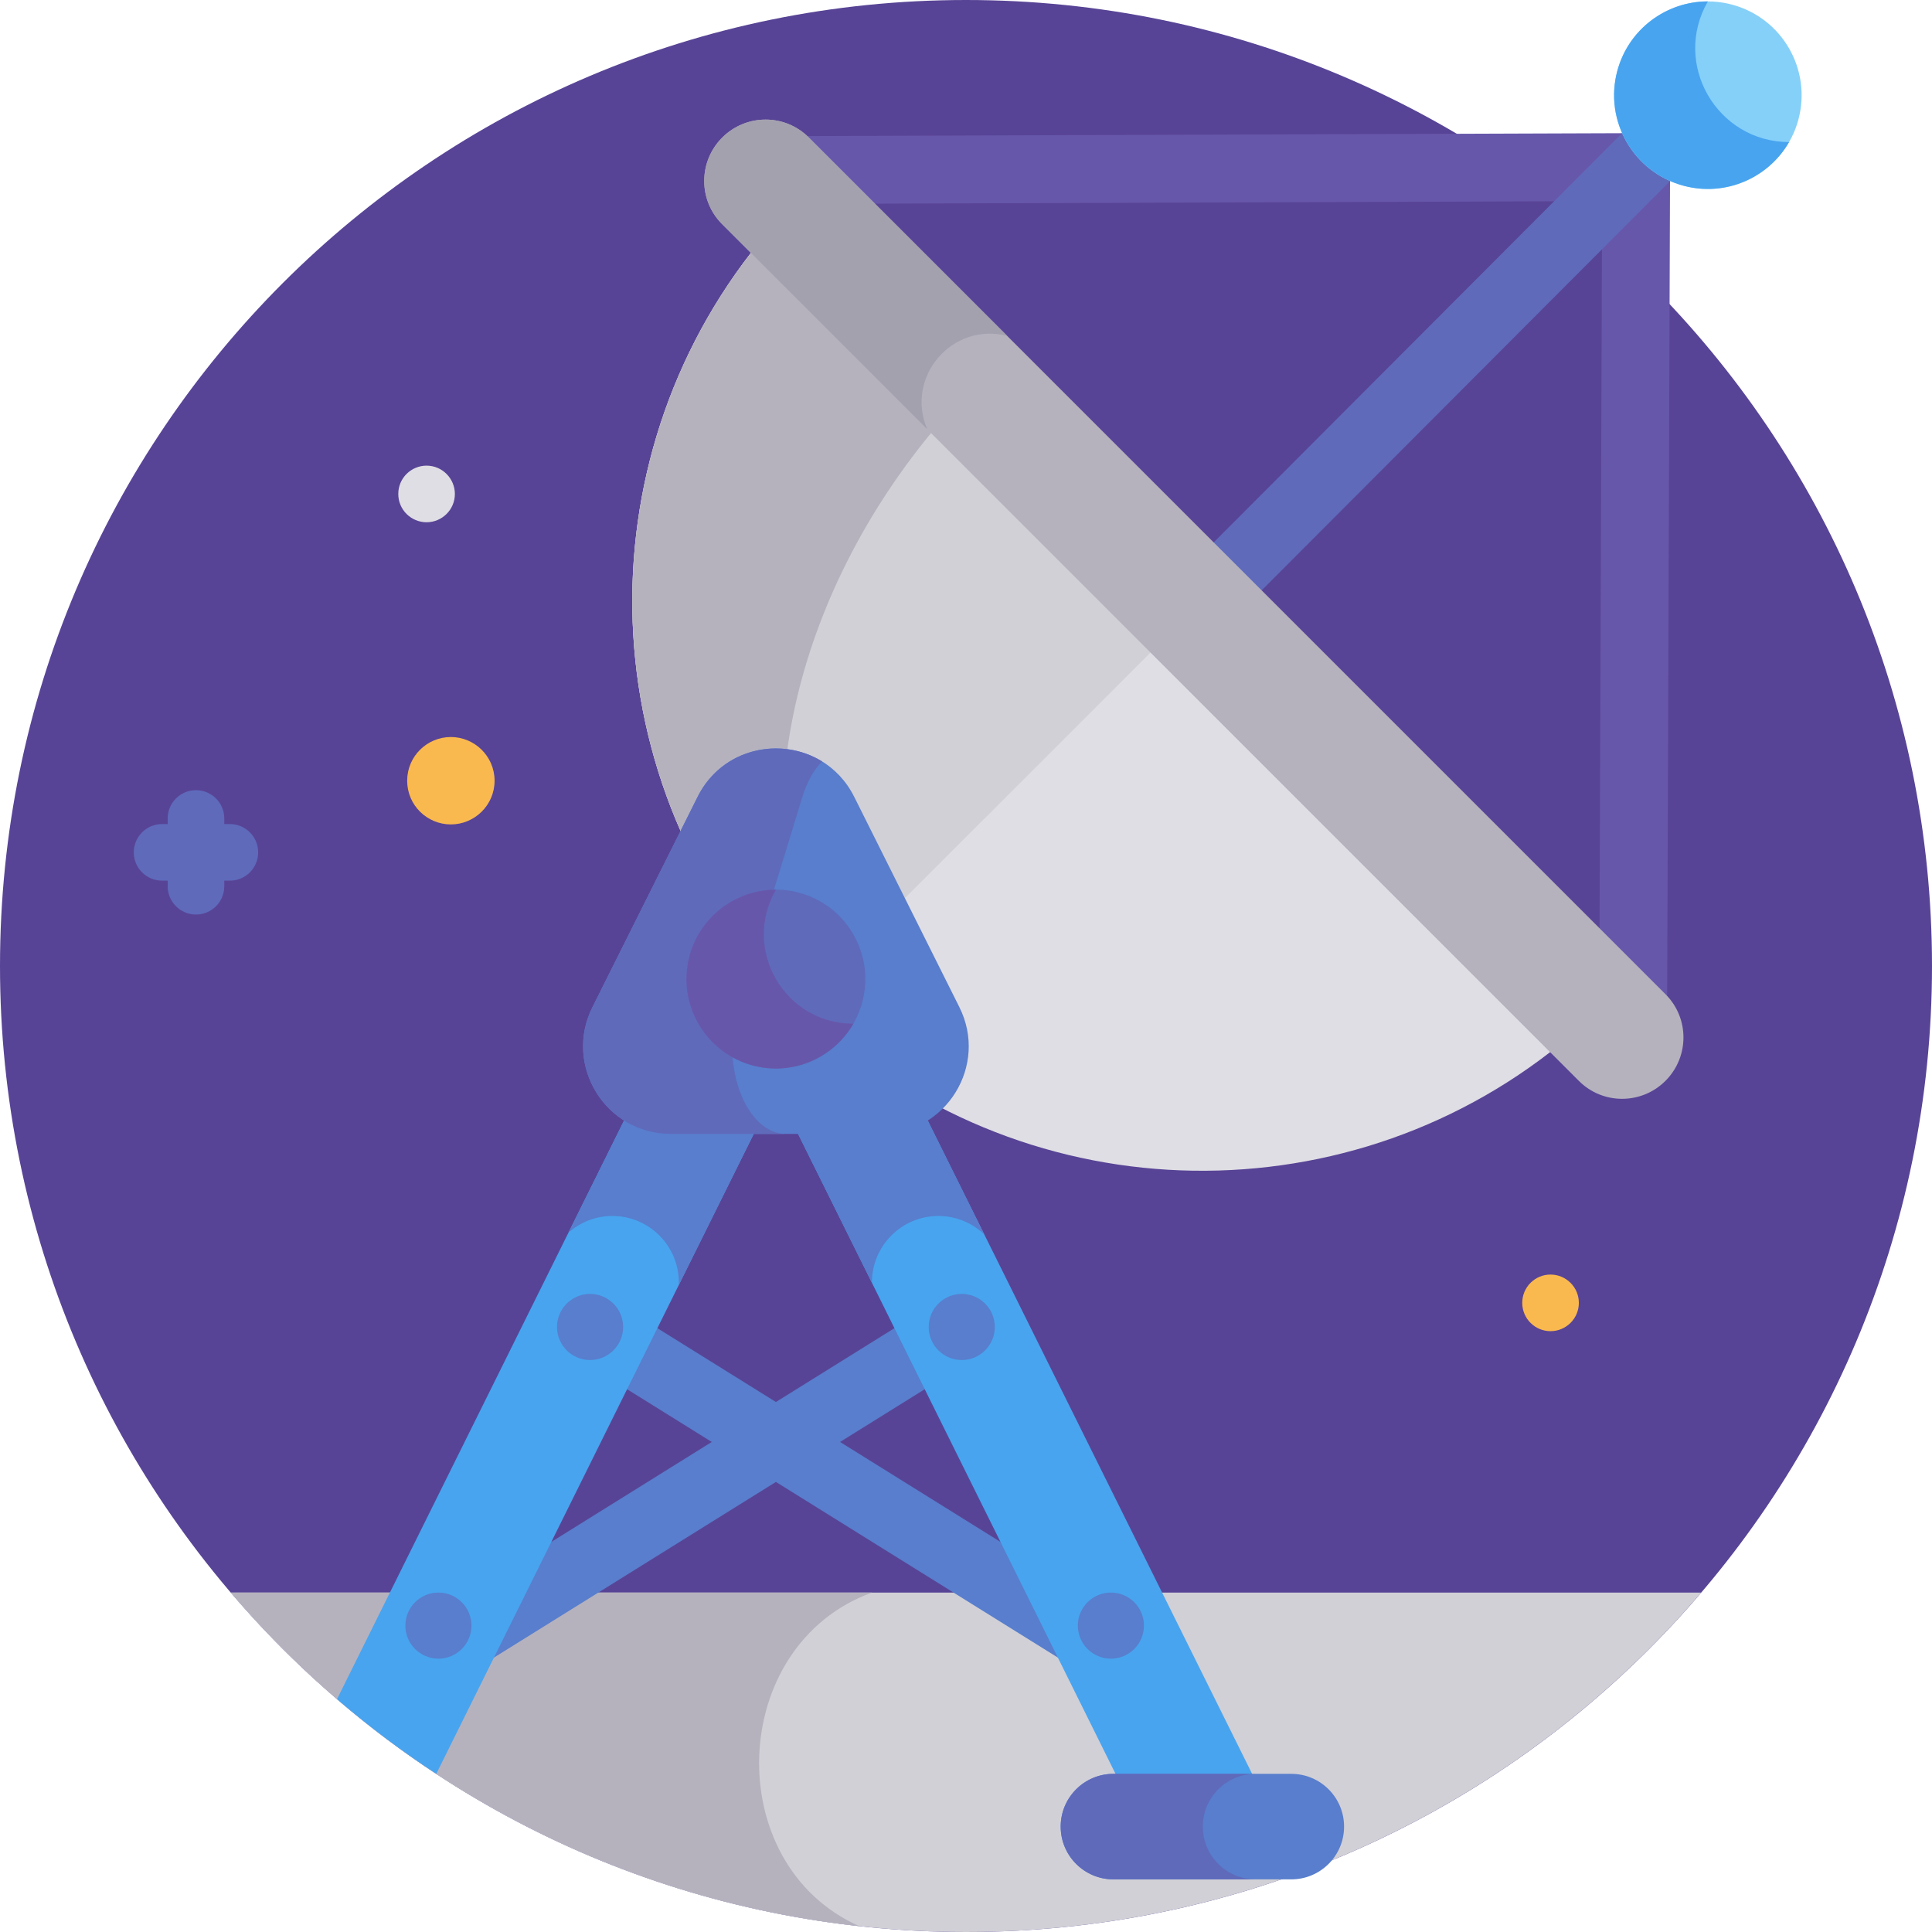 <svg height="512pt" viewBox="0 0 512 512" width="512pt" xmlns="http://www.w3.org/2000/svg"><path d="m512 256c0 141.387-114.613 256-256 256s-256-114.613-256-256 114.613-256 256-256 256 114.613 256 256zm0 0" fill="#584496"/><path d="m61.168 422.047c46.953 55.039 116.812 89.953 194.832 89.953s147.879-34.914 194.832-89.953zm0 0" fill="#d1d0d6"/><path d="m231.074 422.047h-169.906c41.203 48.301 100.047 81.094 166.562 88.402-36.883-16.355-34.961-74.516 3.344-88.402zm0 0" fill="#b5b2be"/><path d="m210.902 54.047c-4.949 0-8.969-4-8.988-8.953-.016-4.965 3.992-9.004 8.957-9.02 52.293-.188 222.621-.789 222.727-.789 4.949 0 8.969 4.004 8.988 8.957.016 4.965-3.992 9.004-8.957 9.02l-222.691.785c-.012 0-.023 0-.035 0zm0 0" fill="#6757aa"/><path d="m432.812 276.414c-.012 0-.023 0-.031 0-4.965-.02-8.977-4.055-8.957-9.02l.785-223.152c.016-4.855 3.93-8.957 9.02-8.957 4.965.02 8.973 4.055 8.957 9.02l-.785 223.152c-.02 4.953-4.039 8.957-8.988 8.957zm0 0" fill="#6757aa"/><path d="m315.508 162.605c-3.512-3.504-3.52-9.195-.012-12.711l123.094-123.344c3.504-3.516 9.195-3.523 12.707-.016 3.516 3.508 3.52 9.199.016 12.711l-123.094 123.348c-3.496 3.5-9.188 3.527-12.711.012zm0 0" fill="#5f6abb"/><path d="m199.082 66.918c-45.902 59.227-41.668 144.75 12.703 199.121 54.375 54.375 139.898 58.609 199.125 12.707zm0 0" fill="#dfdee4"/><path d="m199.082 66.918c-45.902 59.227-41.668 144.75 12.703 199.121l93.211-93.207zm0 0" fill="#d1d0d6"/><path d="m246.82 114.656-47.738-47.738c-45.902 59.227-41.668 144.75 12.703 199.121l4.52-4.52c-18.832-42.766-7.547-100.516 30.516-146.863zm0 0" fill="#b5b2be"/><path d="m109.984 441.719c-2.625-4.215-1.336-9.758 2.875-12.383l134.633-83.871c4.215-2.625 9.758-1.336 12.383 2.875 2.625 4.211 1.336 9.754-2.875 12.379l-134.633 83.875c-4.215 2.625-9.758 1.336-12.383-2.875zm0 0" fill="#587ecd"/><path d="m288.883 444.594-134.637-83.875c-4.211-2.625-5.5-8.168-2.875-12.379 2.625-4.211 8.164-5.5 12.383-2.875l134.633 83.871c4.211 2.625 5.5 8.168 2.875 12.383-2.621 4.207-8.16 5.504-12.379 2.875zm0 0" fill="#587ecd"/><path d="m459.031 1.23c-13.258-3.555-26.883 4.312-30.434 17.57-3.555 13.258 4.312 26.883 17.57 30.434 13.254 3.551 26.883-4.316 30.434-17.57 3.551-13.258-4.316-26.883-17.57-30.434zm0 0" fill="#85d0f9"/><path d="m452.605.367c-10.977-.004-21.027 7.316-24.004 18.422-3.551 13.258 4.316 26.883 17.574 30.434 11.105 2.977 22.469-2.066 27.953-11.574-19.039-.012-31.109-20.656-21.523-37.281zm0 0" fill="#48a4ef"/><path d="m332.484 471.418-88.012-177.258c-3.219 1.73-6.926 2.738-10.977 2.738h-23.785l86.578 174.52zm0 0" fill="#48a4ef"/><path d="m231.074 339.852c0-9.723 7.883-17.605 17.609-17.605 4.727 0 9.008 1.871 12.172 4.902l-16.383-32.988c-3.215 1.73-6.926 2.738-10.973 2.738h-23.785l21.367 43.07c-.004-.039-.008-.074-.008-.117zm0 0" fill="#587ecd"/><path d="m166.773 294.16-77.457 156.133c8.793 7.543 17.18 13.801 26.301 19.797l85.918-173.191h-23.785c-4.051 0-7.758-1.008-10.977-2.738zm0 0" fill="#48a4ef"/><path d="m162.281 322.246c9.727 0 17.609 7.883 17.609 17.605 0 .258-.027.504-.039.754l21.684-43.707h-23.785c-4.051 0-7.758-1.008-10.977-2.738l-16.121 32.5c3.102-2.738 7.168-4.414 11.629-4.414zm0 0" fill="#587ecd"/><path d="m342.211 470.09h-47.137c-7.719 0-13.98 6.258-13.98 13.98 0 7.719 6.258 13.98 13.98 13.98h47.137c7.719 0 13.98-6.262 13.98-13.98 0-7.723-6.262-13.98-13.98-13.98zm0 0" fill="#587ecd"/><path d="m318.762 484.07c0-7.723 6.258-13.98 13.98-13.98h-37.668c-7.719 0-13.98 6.258-13.98 13.98 0 7.719 6.262 13.98 13.98 13.98h37.668c-7.723 0-13.98-6.262-13.98-13.98zm0 0" fill="#5f6abb"/><path d="m226.375 211.168 27.875 55.75c7.711 15.426-3.504 33.574-20.75 33.574h-55.75c-17.246 0-28.465-18.148-20.75-33.574l27.875-55.75c8.547-17.098 32.949-17.098 41.5 0zm0 0" fill="#587ecd"/><path d="m195.547 266.918 17.102-55.75c1.262-4.121 3.094-7.238 5.219-9.375-10.891-6.719-26.504-3.602-32.996 9.375l-27.875 55.75c-7.711 15.426 3.508 33.574 20.75 33.574h30.531c-10.582 0-17.461-18.148-12.73-33.574zm0 0" fill="#5f6abb"/><path d="m211.75 236.566c-12.648-3.391-25.645 4.113-29.031 16.762-3.391 12.645 4.113 25.641 16.762 29.031 12.645 3.387 25.641-4.117 29.031-16.762 3.387-12.645-4.117-25.645-16.762-29.031zm0 0" fill="#5f6abb"/><path d="m205.637 235.777c-10.477-.008-20.07 6.949-22.91 17.551-3.391 12.645 4.117 25.645 16.762 29.031 10.598 2.84 21.422-1.988 26.652-11.066-18.207-.02-29.629-19.668-20.504-35.516zm0 0" fill="#6757aa"/><path d="m418.445 286.473-227.09-227.09c-6.32-6.32-6.301-16.582.039-22.922 6.344-6.34 16.602-6.359 22.922-.039l227.09 227.09c6.32 6.316 6.301 16.578-.039 22.922-6.34 6.336-16.602 6.355-22.922.039zm0 0" fill="#b5b2be"/><path d="m266.91 89.012-52.594-52.594c-6.32-6.316-16.578-6.297-22.922.043-6.34 6.34-6.359 16.602-.039 22.922l54.375 54.371c-5.934-13.789 6.566-28.473 21.18-24.742zm0 0" fill="#a4a1af"/><g fill="#587ecd"><path d="m165.133 351.66c0 4.84-3.922 8.762-8.762 8.762-4.836 0-8.758-3.922-8.758-8.762 0-4.836 3.922-8.758 8.758-8.758 4.84 0 8.762 3.922 8.762 8.758zm0 0"/><path d="m263.633 351.66c0 4.84-3.922 8.762-8.758 8.762-4.84 0-8.758-3.922-8.758-8.762 0-4.836 3.918-8.758 8.758-8.758 4.836 0 8.758 3.922 8.758 8.758zm0 0"/><path d="m303.156 430.805c0 4.836-3.922 8.758-8.758 8.758-4.836 0-8.758-3.922-8.758-8.758 0-4.84 3.922-8.758 8.758-8.758 4.836 0 8.758 3.918 8.758 8.758zm0 0"/><path d="m124.941 430.805c0 4.836-3.922 8.758-8.758 8.758-4.836 0-8.758-3.922-8.758-8.758 0-4.84 3.922-8.758 8.758-8.758 4.836 0 8.758 3.918 8.758 8.758zm0 0"/></g><path d="m60.914 218.383h-1.477v-1.477c0-4.145-3.359-7.5-7.5-7.5-4.145 0-7.5 3.355-7.5 7.5v1.477h-1.48c-4.141 0-7.5 3.355-7.5 7.5 0 4.145 3.359 7.5 7.5 7.5h1.48v1.477c0 4.145 3.355 7.5 7.5 7.5 4.141 0 7.5-3.355 7.5-7.5v-1.477h1.477c4.141 0 7.5-3.355 7.5-7.5 0-4.141-3.359-7.5-7.5-7.5zm0 0" fill="#5f6abb"/><path d="m119.484 195.32c-6.285 0-11.578 5.078-11.578 11.582 0 6.5 5.285 11.578 11.578 11.578 6.27 0 11.582-5.086 11.582-11.578 0-6.5-5.324-11.582-11.582-11.582zm0 0" fill="#fab94f"/><path d="m113.047 123.402c-4.102 0-7.5 3.316-7.5 7.5 0 4.223 3.438 7.5 7.5 7.5 4.059 0 7.5-3.293 7.5-7.5 0-4.055-3.305-7.5-7.5-7.5zm0 0" fill="#dfdee4"/><path d="m410.91 337.773c-4.125 0-7.5 3.336-7.5 7.5 0 4.168 3.379 7.5 7.5 7.5 4.059 0 7.5-3.293 7.5-7.5 0-4.223-3.461-7.5-7.5-7.5zm0 0" fill="#fab94f"/></svg>
